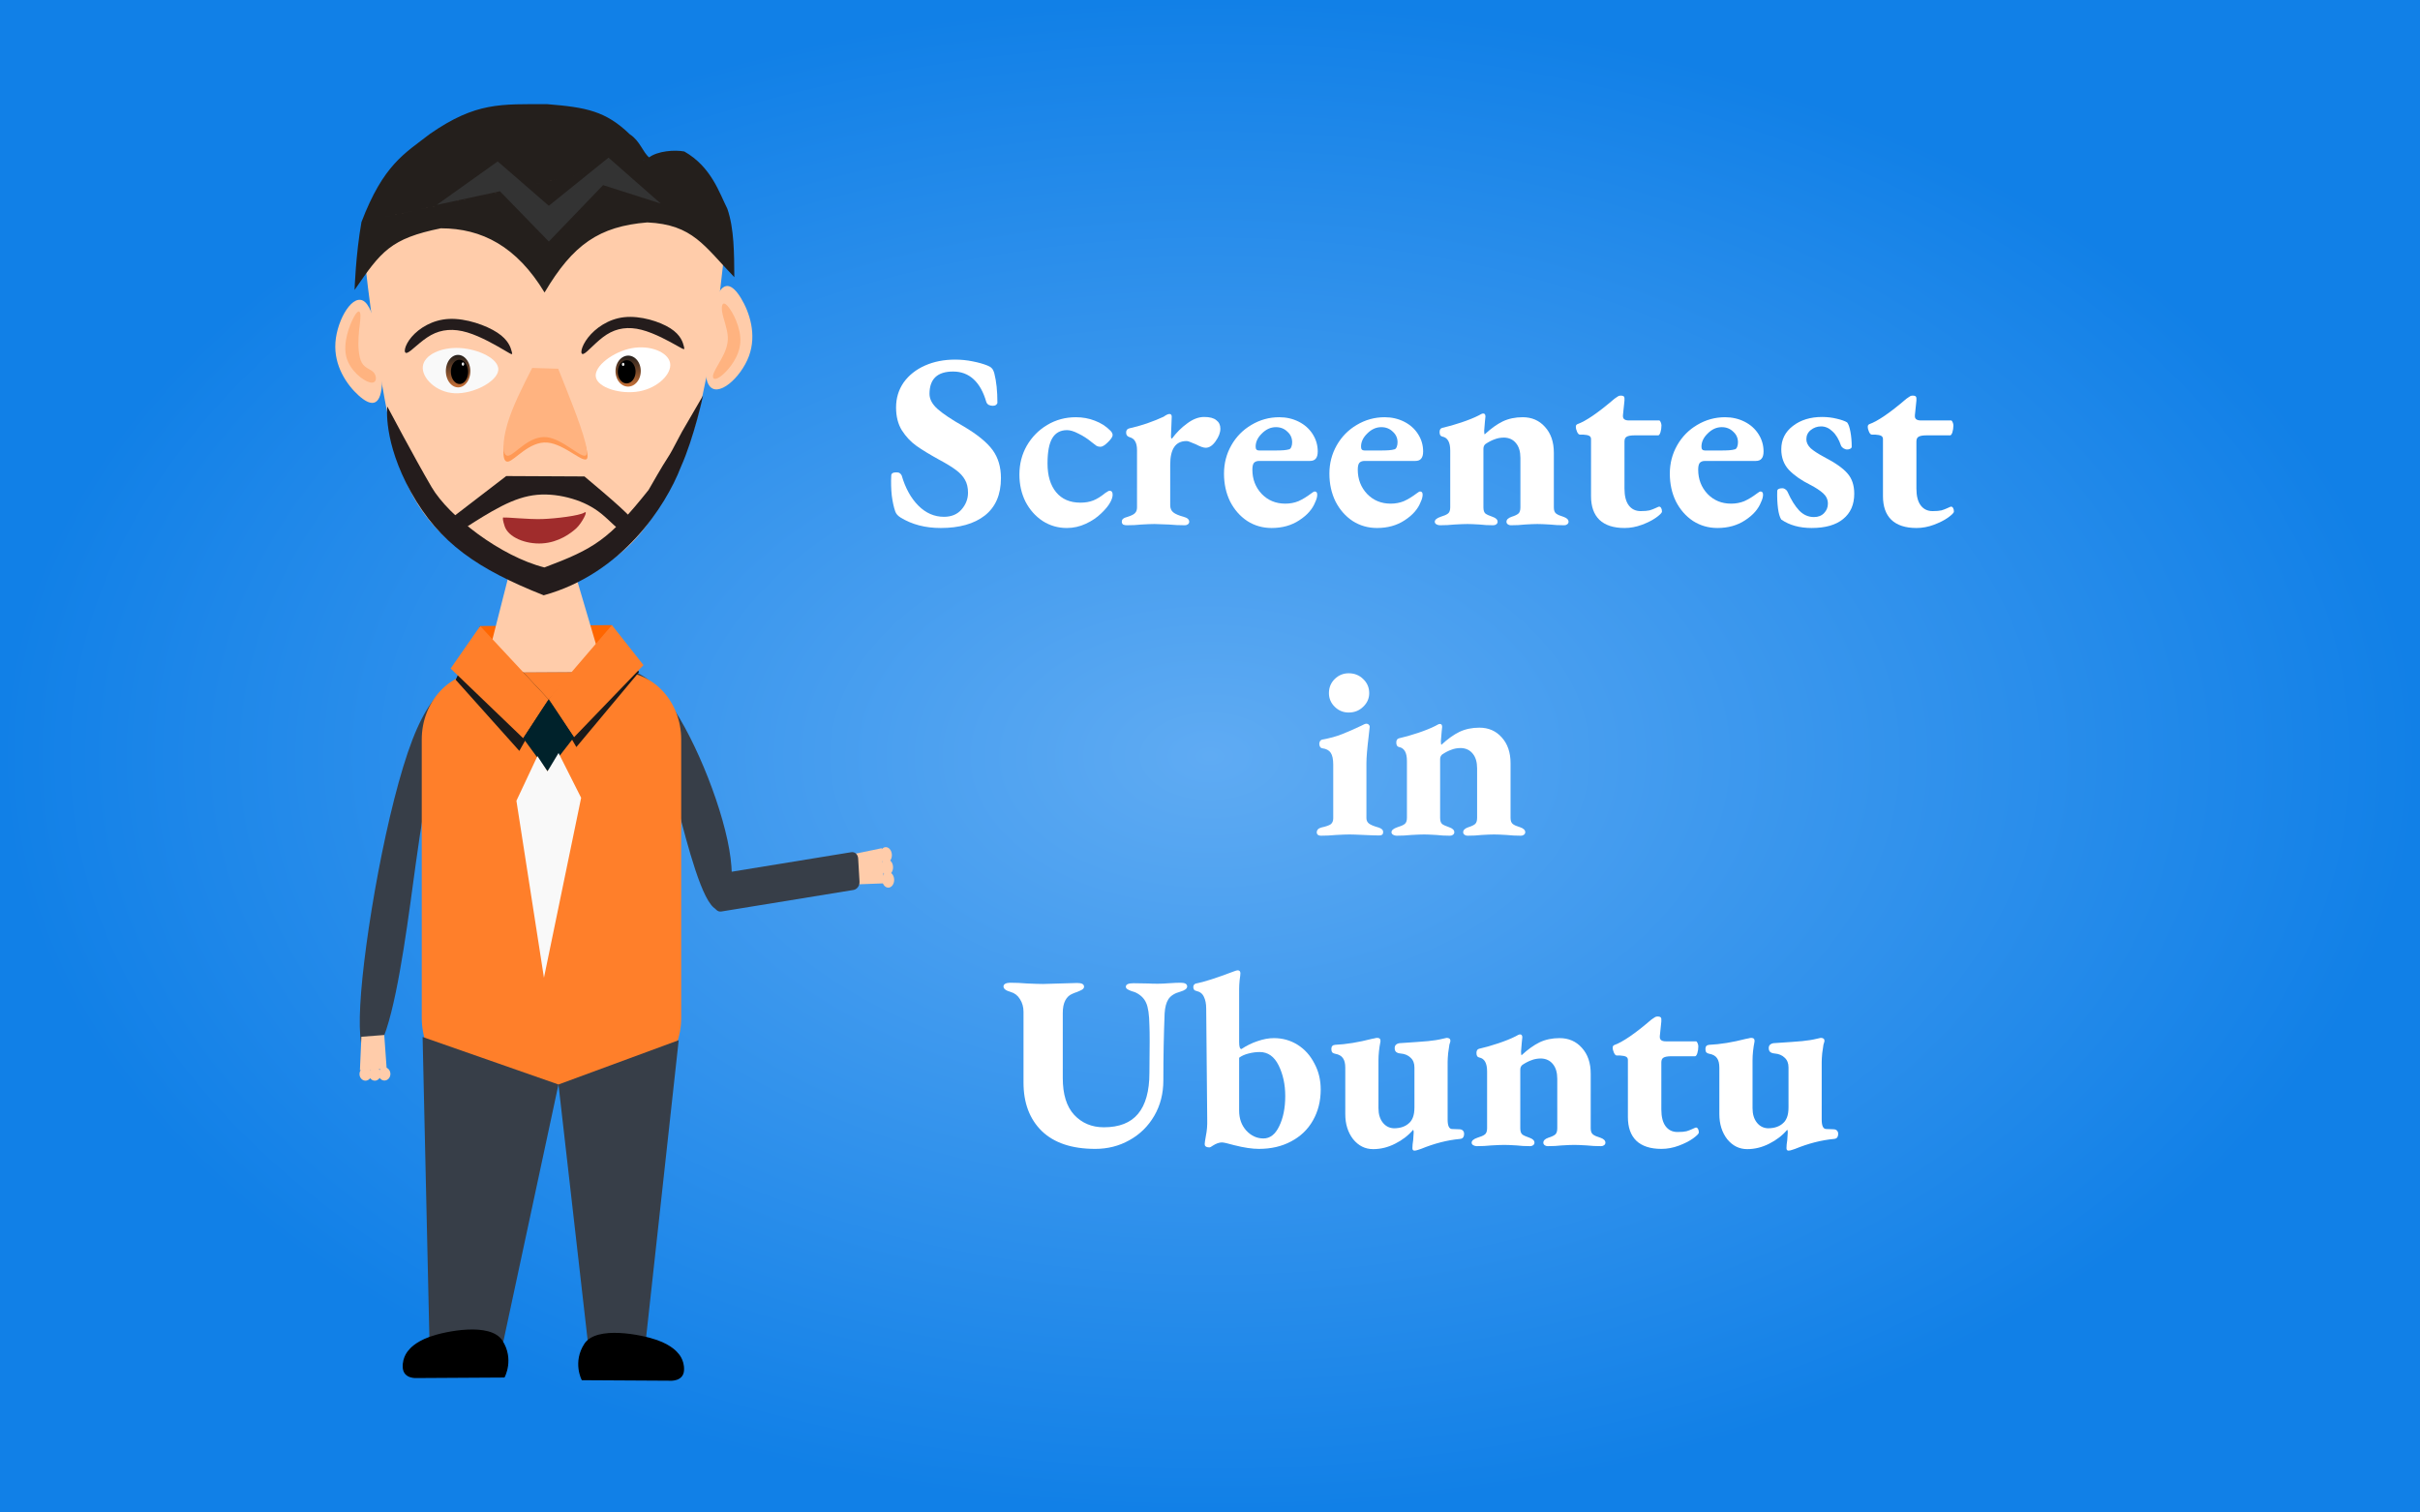 <?xml version="1.0" encoding="UTF-8" standalone="no"?>
<svg
   xmlns:dc="http://purl.org/dc/elements/1.1/"
   xmlns:cc="http://creativecommons.org/ns#"
   xmlns:rdf="http://www.w3.org/1999/02/22-rdf-syntax-ns#"
   xmlns:svg="http://www.w3.org/2000/svg"
   xmlns="http://www.w3.org/2000/svg"
   xmlns:xlink="http://www.w3.org/1999/xlink"
   width="1680mm"
   height="1050mm"
   viewBox="0 0 1680 1050"
   version="1.1"
   id="svg3357">
  <rect x="0" y="0" width="1680" height="1050" fill="#808080" stroke="none"/>
  <defs
     id="defs3351">
    <linearGradient
       id="linearGradient1029">
      <stop
         style="stop-color:#3897f0;stop-opacity:1;"
         offset="0"
         id="stop1025" />
      <stop
         id="stop1033"
         offset="0"
         style="stop-color:#5fabf3;stop-opacity:1" />
      <stop
         style="stop-color:#1180e7;stop-opacity:1"
         offset="1"
         id="stop1027" />
    </linearGradient>
    <linearGradient
       id="linearGradient951">
      <stop
         style="stop-color:#1da1f2;stop-opacity:1;"
         offset="0"
         id="stop947" />
      <stop
         id="stop955"
         offset="0"
         style="stop-color:#6bc1f6;stop-opacity:1" />
      <stop
         style="stop-color:#4cb4f5;stop-opacity:1"
         offset="1"
         id="stop949" />
    </linearGradient>
    <linearGradient
       id="linearGradient6114">
      <stop
         style="stop-color:#6f7c91;stop-opacity:1;"
         offset="0"
         id="stop6110" />
      <stop
         style="stop-color:#162d50;stop-opacity:1"
         offset="1"
         id="stop6112" />
    </linearGradient>
    <radialGradient
       xlink:href="#linearGradient6114"
       id="radialGradient6126"
       cx="73.774"
       cy="66.986"
       fx="73.774"
       fy="66.986"
       r="31.673"
       gradientTransform="matrix(3.007,0,0,1.837,-125.127,-58.151)"
       gradientUnits="userSpaceOnUse" />
    <linearGradient
       id="linearGradient878">
      <stop
         id="stop874"
         offset="0"
         style="stop-color:#241f1c;stop-opacity:1;" />
      <stop
         id="stop876"
         offset="1"
         style="stop-color:#c87137;stop-opacity:1" />
    </linearGradient>
    <linearGradient
       gradientTransform="matrix(0.176,0,0,0.218,92.945,131.356)"
       gradientUnits="userSpaceOnUse"
       y2="43.728"
       x2="69.074"
       y1="24.387"
       x1="69.074"
       id="linearGradient880"
       xlink:href="#linearGradient878" />
    <linearGradient
       xlink:href="#linearGradient878"
       id="linearGradient1549"
       gradientUnits="userSpaceOnUse"
       gradientTransform="matrix(0.176,0,0,0.218,92.945,131.356)"
       x1="69.074"
       y1="24.387"
       x2="69.074"
       y2="43.728" />
    <radialGradient
       xlink:href="#linearGradient951"
       id="radialGradient953"
       cx="107.496"
       cy="63.512"
       fx="107.496"
       fy="63.512"
       r="105.701"
       gradientTransform="matrix(7.947,0,0,4.967,-14.262,209.547)"
       gradientUnits="userSpaceOnUse" />
    <radialGradient
       xlink:href="#linearGradient1029"
       id="radialGradient1031"
       cx="840"
       cy="525"
       fx="840"
       fy="525"
       r="840"
       gradientTransform="matrix(1,0,0,0.625,0,196.875)"
       gradientUnits="userSpaceOnUse" />
  </defs>
  <g
     id="flowRoot874"
     style="font-style:normal;font-weight:normal;font-size:40px;line-height:1.25;font-family:sans-serif;letter-spacing:0px;word-spacing:0px;fill:#000000;fill-opacity:1;stroke:none"
     transform="matrix(8.819,0,0,9.025,-15.551,-60.511)" />
  <g
     id="flowRoot1713"
     style="font-style:normal;font-weight:normal;font-size:40px;line-height:1.25;font-family:sans-serif;letter-spacing:0px;word-spacing:0px;fill:#000000;fill-opacity:1;stroke:none"
     transform="matrix(7.947,0,0,8.819,-14.262,-35.104)" />
  <path
     id="rect6108"
     d="M 0,0 H 1680 V 1050 H 0 Z"
     style="opacity:1;fill:url(#radialGradient1031);fill-opacity:1;stroke:none;stroke-width:36.671;stroke-miterlimit:4;stroke-dasharray:none;paint-order:stroke markers fill" />
  <g
     id="layer1-6"
     transform="matrix(4.96,0,0,5.479,104.067,-441.038)">
    <g
       id="g1099">
      <path
         id="path899"
         d="m 29.638,109.786 c 0,0 2.21,20.817 5.487,29.96 3.277,9.143 12.298,14.138 21.674,13.759 9.376,-0.378 13.648,-6.465 17.833,-14.869 4.185,-8.404 6.036,-28.628 6.036,-28.628 -19.698,-15.342 -35.359,-7.754 -51.03,-0.222 z"
         style="fill:#ffccaa;stroke:none;stroke-width:0.327px;stroke-linecap:butt;stroke-linejoin:miter;stroke-opacity:1" />
      <path
         id="path931"
         d="m 22.516,161.076 c 1.868,-0.091 5.603,-0.272 8.149,6.72 2.546,6.992 3.903,21.158 3.078,30.235 -0.825,9.078 -3.831,13.067 -5.109,9.37 -1.278,-3.697 -0.826,-15.081 -0.705,-21.764 0.122,-6.683 -0.086,-8.666 -0.294,-10.65 0,0 0,0 0.317,-1.128 0.317,-1.128 0.953,-3.384 -0.212,-5.688 -1.165,-2.304 -4.128,-4.654 -5.61,-5.83 -1.482,-1.176 -1.482,-1.176 0.386,-1.266 z"
         style="fill:#373e48;fill-opacity:1;stroke:none;stroke-width:0.265px;stroke-linecap:butt;stroke-linejoin:miter;stroke-opacity:1"
         transform="matrix(0.891,-0.155,0.21,0.66,9.436,62.646)" />
      <path
         id="path929"
         d="m 23.998,162.252 c 0.386,-1.266 4.121,-1.448 6.599,7.117 2.478,8.565 3.699,25.875 3.174,34.253 -0.525,8.377 -2.794,7.821 -4.004,2.55 -1.21,-5.271 -1.359,-15.252 -1.538,-21.235 -0.179,-5.983 -0.387,-7.966 -0.595,-9.949 0,0 0,0 0.317,-1.128 0.317,-1.128 0.953,-3.384 -0.212,-5.688 -1.165,-2.304 -4.128,-4.654 -3.742,-5.921 z"
         style="fill:#373e48;fill-opacity:1;stroke:none;stroke-width:0.265px;stroke-linecap:butt;stroke-linejoin:miter;stroke-opacity:1"
         transform="matrix(-0.993,-0.121,-0.121,0.993,87.612,9.761)" />
      <g
         style="fill:#ffccaa"
         transform="translate(-65.7,-14.089)"
         id="g986">
        <path
           id="path932"
           d="m 95.298,225.949 3.2,-0.223 0.342,4.299 -3.746,0.161 z"
           style="fill:#ffccaa;stroke:none;stroke-width:0.111px;stroke-linecap:butt;stroke-linejoin:miter;stroke-opacity:1" />
        <g
           style="fill:#ffccaa"
           id="g979">
          <path
             id="circle934"
             d="m 99.36,230.66 a 0.834,0.834 0 0 1 -0.834,0.834 0.834,0.834 0 0 1 -0.834,-0.834 0.834,0.834 0 0 1 0.834,-0.834 0.834,0.834 0 0 1 0.834,0.834 z"
             style="opacity:1;fill:#ffccaa;fill-opacity:1;stroke:none;stroke-width:1.6;stroke-linecap:butt;stroke-linejoin:round;stroke-miterlimit:4;stroke-dasharray:none;stroke-dashoffset:0;stroke-opacity:1;paint-order:markers stroke fill" />
          <path
             id="circle936"
             d="m 98.013,230.676 a 0.834,0.834 0 0 1 -0.834,0.834 0.834,0.834 0 0 1 -0.834,-0.834 0.834,0.834 0 0 1 0.834,-0.834 0.834,0.834 0 0 1 0.834,0.834 z"
             style="opacity:1;fill:#ffccaa;fill-opacity:1;stroke:none;stroke-width:1.6;stroke-linecap:butt;stroke-linejoin:round;stroke-miterlimit:4;stroke-dasharray:none;stroke-dashoffset:0;stroke-opacity:1;paint-order:markers stroke fill" />
          <path
             id="circle938"
             d="m 96.707,230.676 a 0.834,0.834 0 0 1 -0.834,0.834 0.834,0.834 0 0 1 -0.834,-0.834 0.834,0.834 0 0 1 0.834,-0.834 0.834,0.834 0 0 1 0.834,0.834 z"
             style="opacity:1;fill:#ffccaa;fill-opacity:1;stroke:none;stroke-width:1.6;stroke-linecap:butt;stroke-linejoin:round;stroke-miterlimit:4;stroke-dasharray:none;stroke-dashoffset:0;stroke-opacity:1;paint-order:markers stroke fill" />
        </g>
      </g>
      <path
         id="rect862"
         d="M 46.604,165.642 H 65.806 c 4.74,0 8.556,3.816 8.556,8.556 v 35.271 c 0,4.74 -3.816,8.556 -8.556,8.556 H 46.604 c -4.74,0 -8.556,-3.816 -8.556,-8.556 V 174.198 c 0,-4.74 3.816,-8.556 8.556,-8.556 z"
         style="opacity:1;fill:#ff7f2a;fill-opacity:1;stroke:none;stroke-width:1.396;stroke-linecap:butt;stroke-linejoin:round;stroke-miterlimit:4;stroke-dasharray:none;stroke-dashoffset:0;stroke-opacity:1;paint-order:markers stroke fill" />
      <path
         id="path919"
         d="m 55.801,169.119 8.386,-8.231 4.287,4.748 -8.785,9.517 z"
         style="fill:#1a1a1a;stroke:none;stroke-width:0.265px;stroke-linecap:butt;stroke-linejoin:miter;stroke-opacity:1" />
      <path
         id="path921"
         d="m 46.225,159.817 -3.425,6.813 8.904,9.008 4.097,-6.519 z"
         style="fill:#1a1a1a;stroke:none;stroke-width:0.265px;stroke-linecap:butt;stroke-linejoin:miter;stroke-opacity:1" />
      <path
         id="path892"
         d="m 46.225,159.817 18.438,-0.117 0.117,4.228 -18.79,0.47 z"
         style="fill:#ff6600;stroke:none;stroke-width:0.265px;stroke-linecap:butt;stroke-linejoin:miter;stroke-opacity:1" />
      <g
         style="fill:#ffccaa"
         transform="translate(-65.049,-12.171)"
         id="g1752">
        <path
           style="fill:#ffccaa;stroke:none;stroke-width:0.15px;stroke-linecap:butt;stroke-linejoin:miter;stroke-opacity:1"
           d="m 115.799,163.684 8.001,-0.677 4.833,14.816 c -5.072,-0.084 -10.512,0.084 -16.808,0 z"
           id="path841" />
      </g>
      <path
         id="path890"
         d="m 55.801,169.052 8.861,-9.353 4.423,5.071 -9.73,9.146 z"
         style="fill:#ff7f2a;fill-opacity:1;stroke:none;stroke-width:0.288px;stroke-linecap:butt;stroke-linejoin:miter;stroke-opacity:1" />
      <path
         id="path888"
         d="m 46.225,159.817 -4.136,5.385 10.16,8.837 3.552,-4.92 z"
         style="fill:#ff7f2a;fill-opacity:1;stroke:none;stroke-width:0.265px;stroke-linecap:butt;stroke-linejoin:miter;stroke-opacity:1" />
      <path
         id="path898"
         d="m 55.801,169.119 -3.552,4.92 3.396,4.197 3.71,-4.319 z"
         style="fill:#00222b;stroke:none;stroke-width:0.187px;stroke-linecap:butt;stroke-linejoin:miter;stroke-opacity:1" />
      <path
         id="path900"
         d="m 54.239,176.297 -2.941,5.662 3.854,22.423 5.205,-22.8 -3.162,-5.675 -1.549,2.33 z"
         style="fill:#f9f9f9;fill-opacity:1;stroke:none;stroke-width:0.265px;stroke-linecap:butt;stroke-linejoin:miter;stroke-opacity:1" />
      <g
         style="fill:#ffccaa"
         transform="matrix(0.126,1.183,0.993,-0.128,-138.129,104.938)"
         id="g998">
        <path
           style="fill:#ffccaa;stroke:none;stroke-width:0.111px;stroke-linecap:butt;stroke-linejoin:miter;stroke-opacity:1"
           d="m 95.298,225.949 3.2,-0.223 0.342,4.299 -3.746,0.161 z"
           id="path988" />
        <g
           style="fill:#ffccaa"
           id="g996">
          <path
             id="circle990"
             d="m 99.36,230.66 a 0.834,0.834 0 0 1 -0.834,0.834 0.834,0.834 0 0 1 -0.834,-0.834 0.834,0.834 0 0 1 0.834,-0.834 0.834,0.834 0 0 1 0.834,0.834 z"
             style="opacity:1;fill:#ffccaa;fill-opacity:1;stroke:none;stroke-width:1.6;stroke-linecap:butt;stroke-linejoin:round;stroke-miterlimit:4;stroke-dasharray:none;stroke-dashoffset:0;stroke-opacity:1;paint-order:markers stroke fill" />
          <path
             id="circle992"
             d="m 98.013,230.676 a 0.834,0.834 0 0 1 -0.834,0.834 0.834,0.834 0 0 1 -0.834,-0.834 0.834,0.834 0 0 1 0.834,-0.834 0.834,0.834 0 0 1 0.834,0.834 z"
             style="opacity:1;fill:#ffccaa;fill-opacity:1;stroke:none;stroke-width:1.6;stroke-linecap:butt;stroke-linejoin:round;stroke-miterlimit:4;stroke-dasharray:none;stroke-dashoffset:0;stroke-opacity:1;paint-order:markers stroke fill" />
          <path
             id="circle994"
             d="m 96.707,230.676 a 0.834,0.834 0 0 1 -0.834,0.834 0.834,0.834 0 0 1 -0.834,-0.834 0.834,0.834 0 0 1 0.834,-0.834 0.834,0.834 0 0 1 0.834,0.834 z"
             style="opacity:1;fill:#ffccaa;fill-opacity:1;stroke:none;stroke-width:1.6;stroke-linecap:butt;stroke-linejoin:round;stroke-miterlimit:4;stroke-dasharray:none;stroke-dashoffset:0;stroke-opacity:1;paint-order:markers stroke fill" />
        </g>
      </g>
      <path
         id="path1002"
         d="m 38.167,211.887 19.017,6.02 -8.116,34.258 -9.883,0.576 z"
         style="fill:#373e48;fill-opacity:1;stroke:none;stroke-width:0.187px;stroke-linecap:butt;stroke-linejoin:miter;stroke-opacity:1" />
      <path
         id="path1006"
         d="m 74.012,212.294 -16.828,5.613 4.371,34.68 7.649,-0.601 z"
         style="fill:#373e48;fill-opacity:1;stroke:none;stroke-width:0.313px;stroke-linecap:butt;stroke-linejoin:miter;stroke-opacity:1" />
      <path
         id="path1008"
         d="m 60.886,250.821 c 1.636,-2.273 7.913,-1.131 10.056,-0.445 2.144,0.686 2.866,1.6 2.866,1.6 0,0 0.938,0.789 0.853,2.146 -0.085,1.357 -1.865,1.221 -1.865,1.221 l -12.287,-0.065 c 0,0 -1.26,-2.184 0.376,-4.457 z"
         style="fill:#000000;fill-opacity:1;stroke:#000000;stroke-width:0.195px;stroke-linecap:butt;stroke-linejoin:miter;stroke-opacity:1" />
      <path
         style="fill:#000000;fill-opacity:1;stroke:#000000;stroke-width:0.197px;stroke-linecap:butt;stroke-linejoin:miter;stroke-opacity:1"
         d="m 49.261,250.415 c -1.636,-2.307 -7.913,-1.148 -10.056,-0.452 -2.144,0.696 -2.866,1.624 -2.866,1.624 0,0 -0.938,0.801 -0.853,2.178 0.085,1.378 1.865,1.239 1.865,1.239 l 12.22,-0.066 c 0,0 1.327,-2.216 -0.309,-4.523 z"
         id="path1012" />
      <g
         transform="matrix(0.861,0,0,0.976,-49.252,-6.696)"
         id="g1780">
        <g
           id="g1771">
          <path
             id="path868"
             d="M 35.448,33.019 C 36.256,26.979 49.378,22.295 64.284,22.338 79.19,22.381 96.073,27.152 95.266,33.191 94.459,39.23 76.014,46.553 61.06,46.51 46.106,46.468 34.641,39.058 35.448,33.019 Z"
             style="fill:#f9f9f9;stroke:none;stroke-width:0.265px;stroke-linecap:butt;stroke-linejoin:miter;stroke-opacity:1"
             transform="matrix(0.205,0.008,-0.008,0.244,94.568,128.549)" />
        </g>
        <g
           id="g980">
          <path
             id="path872"
             d="m 107.07,138.779 a 1.989,2.108 0 0 1 -1.978,2.108 1.989,2.108 0 0 1 -2,-2.084 1.989,2.108 0 0 1 1.955,-2.131 1.989,2.108 0 0 1 2.022,2.06"
             style="opacity:1;fill:url(#linearGradient1549);fill-opacity:1;stroke:none;stroke-width:0.314;stroke-linecap:butt;stroke-linejoin:round;stroke-miterlimit:4;stroke-dasharray:none;stroke-dashoffset:0;stroke-opacity:1;paint-order:markers stroke fill"
             transform="matrix(1,-0.012,0.016,1,0,0)" />
          <g
             id="g973">
            <path
               id="path882"
               d="m 106.3,138.661 a 1.4,1.575 0 0 1 -1.392,1.575 1.4,1.575 0 0 1 -1.408,-1.557 1.4,1.575 0 0 1 1.376,-1.592 1.4,1.575 0 0 1 1.423,1.539"
               style="opacity:1;fill:#000000;fill-opacity:1;stroke:none;stroke-width:0.516;stroke-linecap:butt;stroke-linejoin:round;stroke-miterlimit:4;stroke-dasharray:none;stroke-dashoffset:0;stroke-opacity:1;paint-order:markers stroke fill"
               transform="matrix(1,-0.01,0.019,1,0,0)" />
            <path
               id="path905"
               d="m 108.292,136.6 a 0.202,0.217 0 0 1 -0.2,0.217 0.202,0.217 0 0 1 -0.203,-0.215 0.202,0.217 0 0 1 0.198,-0.22 0.202,0.217 0 0 1 0.205,0.212"
               style="opacity:1;fill:#e6e6e6;fill-opacity:1;stroke:none;stroke-width:0.891;stroke-linecap:butt;stroke-linejoin:round;stroke-miterlimit:4;stroke-dasharray:none;stroke-dashoffset:0;stroke-opacity:1;paint-order:markers stroke fill" />
          </g>
        </g>
      </g>
      <path
         id="path950"
         d="m 64.637,147.75 c -2.458,4.678 -4.916,9.356 -6.277,13.812 -1.361,4.457 -1.625,8.689 0.156,8.318 1.782,-0.372 5.538,-5.258 10.213,-4.908 4.675,0.35 9.933,5.909 10.542,3.973 0.61,-1.936 -3.527,-11.471 -5.595,-16.207 -2.068,-4.736 -2.068,-4.673 -2.068,-4.61"
         style="fill:#ff9955;stroke:none;stroke-width:0.265px;stroke-linecap:butt;stroke-linejoin:miter;stroke-opacity:1"
         transform="matrix(0.533,0,0,0.491,18.969,55.569)" />
      <path
         id="path946"
         d="m 64.637,147.75 c -2.638,4.711 -5.276,9.422 -6.644,13.688 -1.368,4.266 -1.466,8.087 0.37,7.672 1.836,-0.414 5.536,-4.979 10.213,-4.481 4.677,0.497 9.994,6.02 10.639,4.11 0.645,-1.91 -3.48,-11.355 -5.543,-16.078 -2.063,-4.723 -2.063,-4.723 -2.063,-4.723"
         style="fill:#ffb380;stroke:none;stroke-width:0.265px;stroke-linecap:butt;stroke-linejoin:miter;stroke-opacity:1"
         transform="matrix(0.523,0,0,0.52,19.696,50.288)" />
      <path
         id="path954"
         d="m 37.293,94.282 c 3.022,-2.503 8.513,-5.006 15.377,-5.149 6.865,-0.144 15.099,2.071 19.629,4.304 4.53,2.233 5.354,4.483 5.766,5.608 0.412,1.125 0.412,1.125 -2.825,-0.303 -3.237,-1.428 -9.567,-4.221 -15.204,-5.517 -5.637,-1.296 -10.504,-1.062 -14.854,0.62 -4.35,1.683 -8.179,4.814 -9.82,5.128 -1.641,0.315 -1.092,-2.187 1.93,-4.69 z"
         style="fill:#241c1c;stroke:none;stroke-width:0.265px;stroke-linecap:butt;stroke-linejoin:miter;stroke-opacity:1"
         transform="matrix(0.343,-0.005,0.004,0.428,23.465,83.018)" />
      <path
         id="path958"
         d="m 37.293,94.282 c 3.022,-2.503 8.513,-5.006 15.377,-5.149 6.865,-0.144 15.099,2.071 19.629,4.304 4.53,2.233 5.354,4.483 5.766,5.608 0.412,1.125 0.412,1.125 -2.825,-0.303 -3.237,-1.428 -9.567,-4.221 -15.204,-5.517 -5.637,-1.296 -10.504,-1.062 -14.854,0.62 -4.35,1.683 -8.179,4.814 -9.82,5.128 -1.641,0.315 -1.092,-2.187 1.93,-4.69 z"
         style="fill:#241c1c;stroke:none;stroke-width:0.265px;stroke-linecap:butt;stroke-linejoin:miter;stroke-opacity:1"
         transform="matrix(0.329,-0.023,-0.001,0.432,49.153,83.391)" />
      <g
         transform="matrix(0.945,0.012,-0.018,0.906,-56.054,0.049)"
         id="g929">
        <path
           id="path1044"
           d="m 69.902,138.513 c 0,0 0,0 0,0 m 4.978,-1.461 c 1.586,3.253 3.172,6.506 4.417,9.264 1.245,2.757 2.147,5.018 2.241,6.672 0.094,1.655 -0.6,2.67 -1.488,1.701 -0.888,-0.969 -1.863,-3.803 -2.975,-5.991 -1.112,-2.188 -2.33,-3.638 -3.703,-4.604 -1.373,-0.966 -2.9,-1.447 -4.361,-1.056 -1.461,0.391 -2.854,1.653 -4.393,3.69 -1.539,2.037 -3.22,4.845 -4.062,6.251 -0.842,1.406 -0.842,1.406 -1.342,1.35 -0.5,-0.056 -1.501,-0.167 -2.001,-0.222 -0.501,-0.056 -0.501,-0.056 -0.501,-0.056 0,0 8.399,-16.766 8.399,-16.766"
           style="fill:#241c1c;stroke:none;stroke-width:0.265px;stroke-linecap:butt;stroke-linejoin:miter;stroke-opacity:1"
           transform="matrix(1.186,5.7067022e-4,2.8903645e-4,0.445,37.761,92.718)" />
      </g>
      <path
         id="path860"
         d="m 71.133,139.013 c -2.636,-1.462 -5.041,3.765 -4.653,7.814 0.387,4.049 3.567,6.917 6.203,8.379 2.636,1.462 4.729,1.517 4.342,-2.532 -0.388,-4.048 -3.255,-12.2 -5.891,-13.662 z"
         style="fill:#ffccaa;stroke:none;stroke-width:0.265px;stroke-linecap:butt;stroke-linejoin:miter;stroke-opacity:1"
         transform="matrix(-0.638,-0.307,0.339,-0.65,76.481,241.467)" />
      <g
         style="fill:#ffb380"
         transform="matrix(1.009,0.165,-0.169,0.986,-49.887,-34.638)"
         id="g960">
        <path
           id="path864"
           d="m 74.458,135.91 c -0.397,1.101 -0.741,3.199 0.124,4.808 0.865,1.609 2.936,2.728 3.905,2.972 0.969,0.245 0.834,-0.385 0.236,-1.045 -0.598,-0.66 -1.722,-1.393 -2.324,-2.251 -0.603,-0.858 -0.716,-1.862 -0.741,-2.851 -0.026,-0.99 0.036,-1.963 -0.158,-2.399 -0.194,-0.436 -0.644,-0.335 -1.041,0.766 z"
           style="fill:#ffb380;stroke:none;stroke-width:0.265px;stroke-linecap:butt;stroke-linejoin:miter;stroke-opacity:1"
           transform="rotate(-157.399,113.695,129.926)" />
      </g>
      <path
         id="path856"
         d="m 71.133,139.013 c -2.636,-1.462 -5.041,3.765 -4.653,7.814 0.387,4.049 3.567,6.917 6.203,8.379 2.636,1.462 4.729,1.517 4.342,-2.532 -0.388,-4.048 -3.255,-12.2 -5.891,-13.662 z"
         style="fill:#ffccaa;stroke:none;stroke-width:0.265px;stroke-linecap:butt;stroke-linejoin:miter;stroke-opacity:1"
         transform="matrix(0.686,0.108,-0.123,0.719,-1.58,11.143)" />
      <g
         style="fill:#ffb380"
         transform="rotate(-6.795,-46.517,633.827)"
         id="g951">
        <g
           style="fill:#ffb380"
           id="g947">
          <path
             id="path869"
             d="m 75.246,135.667 c -0.477,1.086 -1.117,3.392 -0.42,5.078 0.697,1.687 2.731,2.753 3.704,2.832 0.973,0.08 0.886,-0.827 0.416,-1.262 -0.47,-0.435 -1.323,-0.399 -1.87,-1.075 -0.546,-0.676 -0.786,-2.064 -0.855,-3.248 -0.069,-1.183 0.031,-2.163 -0.076,-2.72 -0.107,-0.557 -0.422,-0.692 -0.899,0.394 z"
             style="fill:#ffb380;stroke:none;stroke-width:0.265px;stroke-linecap:butt;stroke-linejoin:miter;stroke-opacity:1"
             transform="rotate(13.895,92.176,189.686)" />
        </g>
      </g>
      <path
         id="path866"
         d="m 29.607,108.639 c -0.806,4.137 -0.962,8.598 -0.962,8.598 3.718,-4.902 5.037,-6.514 12.076,-7.813 5.738,0 10.614,2.29 14.516,8.134 3.978,-6.088 7.648,-8.381 14.38,-8.88 6.384,0.267 7.957,2.987 12.179,6.935 -0.026,-2.97 -0.01,-6.14 -0.977,-8.668 -1.121,-2.011 -2.232,-5.298 -6.021,-7.255 m 0,0 c -1.38,-0.239 -3.735,-0.06 -4.928,0.747 -0.881,-0.657 -1.293,-2.11 -2.691,-2.917 -3.375,-2.957 -6.102,-3.422 -11.537,-3.823 -6.557,-8e-4 -9.993,-0.271 -16.406,3.739 -3.606,2.53 -6.537,3.888 -9.629,11.203"
         style="fill:#241f1c;stroke:none;stroke-width:0.147px;stroke-linecap:butt;stroke-linejoin:miter;stroke-opacity:1" />
      <path
         id="path1000"
         d="m 40.141,106.458 8.537,-5.508 7.155,5.62 8.354,-6.099 7.308,5.816 -8.066,-2.334 -7.595,7.149 -6.841,-6.372 z"
         style="fill:#333333;stroke:none;stroke-width:0.222px;stroke-linecap:butt;stroke-linejoin:miter;stroke-opacity:1" />
      <path
         id="path1038"
         d="m 55.12,155.923 c 11.007,-2.744 17.084,-11.323 19.188,-16.246 1.895,-3.852 3.111,-9.066 3.111,-9.066 l -2.946,4.586 c -2.887,4.98 -0.725,1.117 -4.678,7.379 -5.557,6.311 -7.63,7.455 -14.579,9.819 -6.075,-1.384 -13.374,-6.444 -15.793,-10.185 -2.418,-3.742 -6.195,-10.208 -6.195,-10.208 0,0 -0.647,4.399 3.32,10.863 3.966,6.464 9.383,9.759 18.572,13.059"
         style="fill:#241c1c;stroke:none;stroke-width:0.38px;stroke-linecap:butt;stroke-linejoin:miter;stroke-opacity:1" />
      <g
         transform="matrix(0.888,0,0,0.931,-50.961,-0.316)"
         id="g1764">
        <path
           id="path967"
           d="M 35.578,32.306 C 36.313,26.21 49.489,20.755 63.865,21.352 78.242,21.948 94,28.607 93.266,34.702 92.532,40.797 75.356,46.351 60.933,45.752 46.51,45.152 34.843,38.401 35.578,32.306 Z"
           style="fill:#ffffff;fill-opacity:1;stroke:none;stroke-width:0.265px;stroke-linecap:butt;stroke-linejoin:miter;stroke-opacity:1"
           transform="matrix(-0.204,0.023,0.026,0.243,145.797,127.535)" />
        <g
           id="g990"
           transform="matrix(-1,0,0,1,240.069,-0.209)">
          <path
             id="path982"
             d="m 107.07,138.779 a 1.989,2.108 0 0 1 -1.978,2.108 1.989,2.108 0 0 1 -2,-2.084 1.989,2.108 0 0 1 1.955,-2.131 1.989,2.108 0 0 1 2.022,2.06"
             style="opacity:1;fill:url(#linearGradient880);fill-opacity:1;stroke:none;stroke-width:0.314;stroke-linecap:butt;stroke-linejoin:round;stroke-miterlimit:4;stroke-dasharray:none;stroke-dashoffset:0;stroke-opacity:1;paint-order:markers stroke fill"
             transform="matrix(1,-0.012,0.016,1,0,0)" />
          <g
             id="g988">
            <path
               id="path984"
               d="m 106.3,138.661 a 1.4,1.575 0 0 1 -1.392,1.575 1.4,1.575 0 0 1 -1.408,-1.557 1.4,1.575 0 0 1 1.376,-1.592 1.4,1.575 0 0 1 1.423,1.539"
               style="opacity:1;fill:#000000;fill-opacity:1;stroke:none;stroke-width:0.516;stroke-linecap:butt;stroke-linejoin:round;stroke-miterlimit:4;stroke-dasharray:none;stroke-dashoffset:0;stroke-opacity:1;paint-order:markers stroke fill"
               transform="matrix(1,-0.01,0.019,1,0,0)" />
            <path
               id="path986"
               d="m 108.292,136.6 a 0.202,0.217 0 0 1 -0.2,0.217 0.202,0.217 0 0 1 -0.203,-0.215 0.202,0.217 0 0 1 0.198,-0.22 0.202,0.217 0 0 1 0.205,0.212"
               style="opacity:1;fill:#e6e6e6;fill-opacity:1;stroke:none;stroke-width:0.891;stroke-linecap:butt;stroke-linejoin:round;stroke-miterlimit:4;stroke-dasharray:none;stroke-dashoffset:0;stroke-opacity:1;paint-order:markers stroke fill" />
          </g>
        </g>
      </g>
      <path
         id="path933"
         d="m 48.191,144.997 6.764,-0.529 0.713,0.184 0.391,0.46 0.207,0.345 -1.15,0.276 -7.247,0.115 z"
         style="fill:none;stroke:#000000;stroke-width:0;stroke-linecap:butt;stroke-linejoin:miter;stroke-miterlimit:4;stroke-dasharray:none;stroke-opacity:1" />
      <path
         id="path963"
         d="m 49.576,146.084 c 0.195,-0.083 3.405,0.238 5.338,0.179 1.933,-0.059 5.209,-0.428 5.875,-0.815 0.666,-0.388 -0.327,1.321 -1.083,1.96 -0.756,0.639 -2.459,1.804 -4.787,1.938 -2.328,0.134 -4.77,-0.775 -5.272,-2.187 -0.502,-1.413 -0.071,-1.074 -0.071,-1.074 z"
         style="fill:#a02c2c;fill-opacity:1;stroke:none;stroke-width:0.294px;stroke-linecap:butt;stroke-linejoin:miter;stroke-opacity:1" />
      <path
         id="rect4609"
         d="m 67.318,201.437 h 18.697 c 0.507,0 0.916,0.408 0.916,0.916 v 2.96 c 0,0.507 -0.408,0.916 -0.916,0.916 H 67.318 c -0.507,0 -0.916,-0.408 -0.916,-0.916 v -2.96 c 0,-0.507 0.408,-0.916 0.916,-0.916 z"
         style="fill:#373e48;fill-opacity:1;stroke:none;stroke-width:0.19"
         transform="matrix(0.989,-0.146,0.065,0.998,0,0)" />
    </g>
  </g>
  <g
     aria-label="Screentest in  Ubuntu"
     transform="matrix(0.916,0,0,0.898,-2779.627,-726.496)"
     style="font-style:normal;font-weight:normal;font-size:40px;line-height:1.25;font-family:sans-serif;letter-spacing:0px;word-spacing:0px;fill:#ffffff;fill-opacity:1;stroke:none"
     id="flowRoot1035">
    <path
       d="m 3747.429,1217.19 q -17.472,0 -30.336,-8.064 -3.072,-1.92 -4.032,-4.608 -1.728,-4.992 -2.688,-12.48 -0.768,-7.488 -0.384,-15.36 0,-2.496 3.84,-2.496 1.728,0 2.496,0.576 0.768,0.384 1.536,1.728 4.224,14.784 12.672,23.424 8.448,8.64 19.392,8.64 8.448,0 13.248,-5.568 4.992,-5.76 4.992,-13.056 0,-5.952 -2.304,-9.984 -2.304,-4.224 -6.72,-7.488 -4.416,-3.456 -12.864,-8.064 -10.944,-6.144 -17.28,-10.752 -6.336,-4.608 -10.944,-11.904 -4.416,-7.296 -4.416,-17.664 0,-10.944 5.76,-19.392 5.952,-8.448 16.128,-13.056 10.176,-4.608 22.848,-4.608 6.72,0 13.248,1.344 6.72,1.344 11.328,3.264 2.304,0.96 3.264,2.112 1.152,1.152 1.92,4.032 2.304,9.216 2.304,22.464 0,0.96 -0.96,1.728 -0.96,0.768 -2.496,0.768 -1.728,0 -3.264,-0.768 -1.344,-0.96 -1.728,-2.304 -3.264,-11.52 -9.6,-17.472 -6.336,-5.952 -15.552,-5.952 -17.856,0 -17.856,17.28 0,6.144 6.144,11.712 6.144,5.568 19.776,13.44 15.552,9.408 21.888,18.24 6.336,8.832 6.336,21.696 0,19.2 -12.288,28.992 -12.096,9.6 -33.408,9.6 z"
       style="font-style:normal;font-variant:normal;font-weight:bold;font-stretch:normal;font-size:192px;font-family:'EB Garamond';-inkscape-font-specification:'EB Garamond Bold';text-align:center;text-anchor:middle;fill:#ffffff"
       id="path1047" />
    <path
       d="m 3843.018,1217.19 q -9.984,0 -18.24,-5.376 -8.256,-5.568 -13.056,-14.976 -4.608,-9.408 -4.608,-20.928 0,-12.288 5.568,-22.272 5.76,-10.176 15.552,-16.128 9.792,-5.952 21.696,-5.952 7.68,0 14.4,2.688 6.912,2.688 11.712,7.68 1.728,1.728 1.728,3.456 0,1.92 -3.648,5.568 -3.456,3.456 -5.568,3.456 -1.728,0 -3.072,-0.768 -1.152,-0.768 -3.456,-2.688 -4.992,-4.224 -10.176,-6.72 -4.992,-2.688 -8.64,-2.688 -7.488,0 -11.136,6.144 -3.648,6.144 -3.648,19.584 0,14.208 6.528,22.272 6.528,8.064 18.432,8.064 5.568,0 9.792,-1.728 4.224,-1.728 9.024,-5.76 0.576,-0.384 1.536,-0.96 0.96,-0.768 1.728,-0.768 2.304,0 2.304,3.072 0,2.304 -1.536,5.376 -2.112,4.224 -7.104,9.024 -4.8,4.8 -11.712,8.064 -6.912,3.264 -14.4,3.264 z"
       style="font-style:normal;font-variant:normal;font-weight:bold;font-stretch:normal;font-size:192px;font-family:'EB Garamond';-inkscape-font-specification:'EB Garamond Bold';text-align:center;text-anchor:middle;fill:#ffffff"
       id="path1049" />
    <path
       d="m 3888.57,1215.078 q -1.728,0 -2.88,-0.576 -0.96,-0.768 -0.96,-2.112 0,-1.536 0.96,-2.304 1.152,-0.96 3.456,-1.536 4.224,-1.344 5.568,-2.88 1.536,-1.536 1.536,-4.416 v -44.16 q 0,-4.416 -1.344,-6.72 -1.152,-2.496 -4.416,-3.456 -2.496,-0.768 -2.496,-3.456 0,-2.688 2.304,-3.264 6.144,-1.344 13.44,-3.84 7.488,-2.688 12.672,-5.184 2.88,-2.112 4.416,-2.112 1.728,0 1.728,2.112 l -0.576,15.168 q 0,1.728 0.768,1.728 4.992,-6.912 11.52,-11.712 6.528,-4.992 12.864,-4.992 6.336,0 9.216,2.496 3.072,2.304 3.072,6.528 0,4.608 -3.648,9.792 -3.456,4.992 -7.488,4.992 -2.496,0 -7.488,-2.688 -0.768,-0.384 -3.264,-1.344 -2.304,-1.152 -3.84,-1.152 -12.288,0 -12.288,18.24 v 31.296 q 0,3.648 2.304,5.568 2.304,1.92 7.872,3.456 4.224,1.152 4.224,3.84 0,1.152 -0.96,1.92 -0.96,0.768 -2.304,0.768 -6.144,0 -12.288,-0.576 -7.68,-0.384 -10.752,-0.384 -3.264,0 -9.792,0.384 -5.184,0.576 -11.136,0.576 z"
       style="font-style:normal;font-variant:normal;font-weight:bold;font-stretch:normal;font-size:192px;font-family:'EB Garamond';-inkscape-font-specification:'EB Garamond Bold';text-align:center;text-anchor:middle;fill:#ffffff"
       id="path1051" />
    <path
       d="m 3998.268,1217.19 q -10.176,0 -18.432,-5.376 -8.256,-5.568 -13.056,-15.168 -4.608,-9.6 -4.608,-21.504 0,-11.904 5.568,-21.888 5.568,-9.984 15.168,-15.744 9.792,-5.952 21.12,-5.952 8.064,0 14.784,3.456 6.72,3.456 10.56,9.6 3.84,6.144 3.84,13.44 0,3.84 -1.536,5.568 -1.344,1.728 -4.416,1.728 h -38.4 q -2.688,0 -4.032,1.536 -1.152,1.536 -1.152,5.184 0,11.136 7.104,18.816 7.104,7.488 17.856,7.488 5.376,0 9.984,-1.92 4.608,-2.112 9.6,-5.952 1.92,-1.536 2.688,-1.536 1.92,0 1.92,2.496 0,2.496 -1.536,5.76 -3.072,8.064 -12.096,14.016 -8.832,5.952 -20.928,5.952 z m 2.112,-59.904 q 4.416,0 6.912,-0.192 2.496,-0.192 4.416,-0.768 0.96,-0.384 1.536,-1.92 0.576,-1.536 0.576,-3.456 0,-4.992 -3.648,-8.256 -3.456,-3.456 -8.64,-3.456 -5.952,0 -10.752,4.992 -4.8,4.8 -4.608,10.368 0,2.688 2.688,2.688 z"
       style="font-style:normal;font-variant:normal;font-weight:bold;font-stretch:normal;font-size:192px;font-family:'EB Garamond';-inkscape-font-specification:'EB Garamond Bold';text-align:center;text-anchor:middle;fill:#ffffff"
       id="path1053" />
    <path
       d="m 4078.143,1217.19 q -10.176,0 -18.432,-5.376 -8.256,-5.568 -13.056,-15.168 -4.608,-9.6 -4.608,-21.504 0,-11.904 5.568,-21.888 5.568,-9.984 15.168,-15.744 9.792,-5.952 21.12,-5.952 8.064,0 14.784,3.456 6.72,3.456 10.56,9.6 3.84,6.144 3.84,13.44 0,3.84 -1.536,5.568 -1.344,1.728 -4.416,1.728 h -38.4 q -2.688,0 -4.032,1.536 -1.152,1.536 -1.152,5.184 0,11.136 7.104,18.816 7.104,7.488 17.856,7.488 5.376,0 9.984,-1.92 4.608,-2.112 9.6,-5.952 1.92,-1.536 2.688,-1.536 1.92,0 1.92,2.496 0,2.496 -1.536,5.76 -3.072,8.064 -12.096,14.016 -8.832,5.952 -20.928,5.952 z m 2.112,-59.904 q 4.416,0 6.912,-0.192 2.496,-0.192 4.416,-0.768 0.96,-0.384 1.536,-1.92 0.576,-1.536 0.576,-3.456 0,-4.992 -3.648,-8.256 -3.456,-3.456 -8.64,-3.456 -5.952,0 -10.752,4.992 -4.8,4.8 -4.608,10.368 0,2.688 2.688,2.688 z"
       style="font-style:normal;font-variant:normal;font-weight:bold;font-stretch:normal;font-size:192px;font-family:'EB Garamond';-inkscape-font-specification:'EB Garamond Bold';text-align:center;text-anchor:middle;fill:#ffffff"
       id="path1055" />
    <path
       d="m 4125.753,1215.078 q -1.344,0 -2.688,-0.768 -1.152,-0.768 -1.152,-1.92 0,-2.304 4.416,-3.84 3.84,-1.152 5.568,-2.496 1.728,-1.344 1.728,-4.8 v -43.968 q 0,-9.6 -5.952,-10.752 -2.112,-0.384 -2.112,-3.456 0,-2.688 1.92,-3.264 6.72,-1.536 14.592,-4.224 7.872,-2.688 13.056,-5.376 2.496,-1.536 3.456,-1.536 1.728,0 1.728,2.304 l -0.384,3.84 q -0.576,6.912 -0.576,7.104 0,2.496 0.384,2.88 7.104,-6.72 13.632,-9.984 6.72,-3.264 15.168,-3.264 10.368,0 16.896,7.488 6.72,7.488 6.72,19.968 v 42.24 q 0,3.456 1.728,4.8 1.728,1.344 5.568,2.496 3.84,1.344 3.84,3.84 0,1.152 -0.96,1.92 -0.96,0.768 -2.304,0.768 -5.76,0 -10.944,-0.576 -6.144,-0.384 -9.408,-0.384 -3.264,0 -9.408,0.384 -4.8,0.576 -10.752,0.576 -1.344,0 -2.304,-0.768 -0.96,-0.768 -0.96,-1.92 0,-2.496 3.84,-3.84 3.648,-1.152 5.184,-2.496 1.536,-1.344 1.536,-4.8 v -38.208 q 0,-7.296 -3.264,-11.328 -3.264,-4.224 -9.024,-4.416 -4.032,0 -7.296,1.344 -3.264,1.152 -6.912,3.648 -1.536,1.344 -1.536,3.648 v 45.312 q 0,3.456 1.536,4.8 1.536,1.152 5.376,2.496 3.84,1.344 3.84,3.84 0,1.152 -0.96,1.92 -0.96,0.768 -2.304,0.768 -5.76,0 -10.368,-0.576 -6.144,-0.384 -9.216,-0.384 -3.264,0 -9.792,0.384 -5.184,0.576 -11.136,0.576 z"
       style="font-style:normal;font-variant:normal;font-weight:bold;font-stretch:normal;font-size:192px;font-family:'EB Garamond';-inkscape-font-specification:'EB Garamond Bold';text-align:center;text-anchor:middle;fill:#ffffff"
       id="path1057" />
    <path
       d="m 4265.679,1217.19 q -12.48,0 -19.008,-6.336 -6.336,-6.336 -6.336,-18.24 v -44.16 q 0,-1.728 -1.344,-2.496 -1.344,-0.768 -4.608,-0.96 h -2.496 q -1.152,0 -2.112,-2.112 -0.96,-2.112 -0.96,-4.032 0,-1.344 1.152,-1.92 9.6,-3.456 28.032,-19.584 0.384,-0.384 1.344,-0.96 0.96,-0.768 1.728,-1.152 0.768,-0.384 1.728,-0.384 1.92,0 2.496,0.768 0.576,0.768 0.384,3.072 l -1.152,11.328 v 0.768 q 0,3.264 4.608,3.264 h 22.848 q 0.576,0 1.152,1.344 0.576,1.344 0.576,2.496 0,2.88 -0.768,5.376 -0.768,2.304 -1.728,2.304 h -17.856 q -4.416,0 -6.144,1.152 -1.536,0.96 -1.536,3.648 v 36.288 q 0,8.64 3.264,13.056 3.264,4.416 9.024,4.416 4.416,0 6.72,-0.576 2.496,-0.768 4.032,-1.536 1.728,-0.768 2.112,-0.96 0.768,-0.384 1.152,-0.384 0.96,0 1.536,1.152 0.576,0.96 0.576,2.688 0,1.344 -4.416,4.608 -4.224,3.072 -10.752,5.568 -6.528,2.496 -13.248,2.496 z"
       style="font-style:normal;font-variant:normal;font-weight:bold;font-stretch:normal;font-size:192px;font-family:'EB Garamond';-inkscape-font-specification:'EB Garamond Bold';text-align:center;text-anchor:middle;fill:#ffffff"
       id="path1059" />
    <path
       d="m 4336.143,1217.19 q -10.176,0 -18.432,-5.376 -8.256,-5.568 -13.056,-15.168 -4.608,-9.6 -4.608,-21.504 0,-11.904 5.568,-21.888 5.568,-9.984 15.168,-15.744 9.792,-5.952 21.12,-5.952 8.064,0 14.784,3.456 6.72,3.456 10.56,9.6 3.84,6.144 3.84,13.44 0,3.84 -1.536,5.568 -1.344,1.728 -4.416,1.728 h -38.4 q -2.688,0 -4.032,1.536 -1.152,1.536 -1.152,5.184 0,11.136 7.104,18.816 7.104,7.488 17.856,7.488 5.376,0 9.984,-1.92 4.608,-2.112 9.6,-5.952 1.92,-1.536 2.688,-1.536 1.92,0 1.92,2.496 0,2.496 -1.536,5.76 -3.072,8.064 -12.096,14.016 -8.832,5.952 -20.928,5.952 z m 2.112,-59.904 q 4.416,0 6.912,-0.192 2.496,-0.192 4.416,-0.768 0.96,-0.384 1.536,-1.92 0.576,-1.536 0.576,-3.456 0,-4.992 -3.648,-8.256 -3.456,-3.456 -8.64,-3.456 -5.952,0 -10.752,4.992 -4.8,4.8 -4.608,10.368 0,2.688 2.688,2.688 z"
       style="font-style:normal;font-variant:normal;font-weight:bold;font-stretch:normal;font-size:192px;font-family:'EB Garamond';-inkscape-font-specification:'EB Garamond Bold';text-align:center;text-anchor:middle;fill:#ffffff"
       id="path1061" />
    <path
       d="m 4407.561,1217.19 q -13.824,0 -23.04,-6.528 -1.728,-2.688 -2.496,-8.64 -0.768,-6.144 -0.576,-13.248 0,-2.304 3.84,-2.304 1.344,0 2.496,0.96 1.152,0.768 1.536,1.92 4.032,9.216 8.832,14.4 4.8,4.992 11.136,4.992 4.8,0 7.68,-3.072 2.88,-3.072 2.88,-7.296 0,-4.608 -3.456,-7.872 -3.456,-3.264 -9.984,-6.72 -10.176,-5.184 -16.128,-11.52 -5.76,-6.336 -5.76,-15.936 0,-11.136 8.832,-18.048 8.832,-6.912 22.08,-6.912 5.76,0 11.136,1.344 5.568,1.344 7.872,2.88 1.536,1.92 2.496,7.296 0.96,5.184 0.96,11.52 0,0.96 -1.152,1.536 -0.96,0.576 -2.304,0.576 -1.344,0 -2.88,-0.96 -1.344,-0.96 -1.728,-1.92 -2.496,-7.488 -6.528,-11.136 -3.84,-3.84 -8.64,-3.84 -4.416,0 -7.872,2.88 -3.264,2.688 -3.264,7.104 0,3.648 3.264,6.912 3.456,3.072 9.792,6.528 13.056,6.912 18.048,12.864 5.184,5.952 5.184,15.744 0,12.672 -8.448,19.584 -8.256,6.912 -23.808,6.912 z"
       style="font-style:normal;font-variant:normal;font-weight:bold;font-stretch:normal;font-size:192px;font-family:'EB Garamond';-inkscape-font-specification:'EB Garamond Bold';text-align:center;text-anchor:middle;fill:#ffffff"
       id="path1063" />
    <path
       d="m 4486.929,1217.19 q -12.48,0 -19.008,-6.336 -6.336,-6.336 -6.336,-18.24 v -44.16 q 0,-1.728 -1.344,-2.496 -1.344,-0.768 -4.608,-0.96 h -2.496 q -1.152,0 -2.112,-2.112 -0.96,-2.112 -0.96,-4.032 0,-1.344 1.152,-1.92 9.6,-3.456 28.032,-19.584 0.384,-0.384 1.344,-0.96 0.96,-0.768 1.728,-1.152 0.768,-0.384 1.728,-0.384 1.92,0 2.496,0.768 0.576,0.768 0.384,3.072 l -1.152,11.328 v 0.768 q 0,3.264 4.608,3.264 h 22.848 q 0.576,0 1.152,1.344 0.576,1.344 0.576,2.496 0,2.88 -0.768,5.376 -0.768,2.304 -1.728,2.304 h -17.856 q -4.416,0 -6.144,1.152 -1.536,0.96 -1.536,3.648 v 36.288 q 0,8.64 3.264,13.056 3.264,4.416 9.024,4.416 4.416,0 6.72,-0.576 2.496,-0.768 4.032,-1.536 1.728,-0.768 2.112,-0.96 0.768,-0.384 1.152,-0.384 0.96,0 1.536,1.152 0.576,0.96 0.576,2.688 0,1.344 -4.416,4.608 -4.224,3.072 -10.752,5.568 -6.528,2.496 -13.248,2.496 z"
       style="font-style:normal;font-variant:normal;font-weight:bold;font-stretch:normal;font-size:192px;font-family:'EB Garamond';-inkscape-font-specification:'EB Garamond Bold';text-align:center;text-anchor:middle;fill:#ffffff"
       id="path1065" />
    <path
       d="m 4035.547,1455.078 q -1.152,0 -2.112,-0.576 -0.96,-0.768 -0.96,-1.92 0,-2.88 3.456,-3.84 5.184,-1.152 7.104,-2.496 1.92,-1.536 1.92,-4.608 v -41.472 q 0,-6.336 -1.92,-9.216 -1.92,-2.88 -6.336,-3.456 -1.152,-0.192 -1.728,-1.152 -0.576,-0.96 -0.576,-2.304 0,-1.152 0.576,-2.112 0.768,-0.96 1.536,-1.152 8.64,-1.536 15.168,-4.224 6.72,-2.688 14.592,-6.528 2.688,-1.536 3.84,-1.536 1.152,0 1.728,0.768 0.768,0.576 0.768,1.536 l -0.768,7.104 q -1.728,14.592 -1.728,21.12 v 42.432 q 0,2.688 1.92,4.224 1.92,1.536 7.296,3.072 1.728,0.576 2.496,1.344 0.96,0.768 0.96,2.304 0,2.496 -2.88,2.496 -4.032,0 -11.712,-0.384 -7.68,-0.384 -10.944,-0.384 -3.264,0 -10.176,0.384 -5.76,0.576 -11.52,0.576 z m 21.12,-95.232 q -6.144,0 -10.56,-4.416 -4.416,-4.416 -4.416,-10.56 0,-6.528 4.416,-10.944 4.416,-4.416 10.56,-4.416 6.528,0 10.944,4.416 4.608,4.416 4.608,10.944 0,6.144 -4.608,10.56 -4.416,4.416 -10.944,4.416 z"
       style="font-style:normal;font-variant:normal;font-weight:bold;font-stretch:normal;font-size:192px;font-family:'EB Garamond';-inkscape-font-specification:'EB Garamond Bold';text-align:center;text-anchor:middle;fill:#ffffff"
       id="path1067" />
    <path
       d="m 4092.94,1455.078 q -1.344,0 -2.688,-0.768 -1.152,-0.768 -1.152,-1.92 0,-2.304 4.416,-3.84 3.84,-1.152 5.568,-2.496 1.728,-1.344 1.728,-4.8 v -43.968 q 0,-9.6 -5.952,-10.752 -2.112,-0.384 -2.112,-3.456 0,-2.688 1.92,-3.264 6.72,-1.536 14.592,-4.224 7.872,-2.688 13.056,-5.376 2.496,-1.536 3.456,-1.536 1.728,0 1.728,2.304 l -0.384,3.84 q -0.576,6.912 -0.576,7.104 0,2.496 0.384,2.88 7.104,-6.72 13.632,-9.984 6.72,-3.264 15.168,-3.264 10.368,0 16.896,7.488 6.72,7.488 6.72,19.968 v 42.24 q 0,3.456 1.728,4.8 1.728,1.344 5.568,2.496 3.84,1.344 3.84,3.84 0,1.152 -0.96,1.92 -0.96,0.768 -2.304,0.768 -5.76,0 -10.944,-0.576 -6.144,-0.384 -9.408,-0.384 -3.264,0 -9.408,0.384 -4.8,0.576 -10.752,0.576 -1.344,0 -2.304,-0.768 -0.96,-0.768 -0.96,-1.92 0,-2.496 3.84,-3.84 3.648,-1.152 5.184,-2.496 1.536,-1.344 1.536,-4.8 v -38.208 q 0,-7.296 -3.264,-11.328 -3.264,-4.224 -9.024,-4.416 -4.032,0 -7.296,1.344 -3.264,1.152 -6.912,3.648 -1.536,1.344 -1.536,3.648 v 45.312 q 0,3.456 1.536,4.8 1.536,1.152 5.376,2.496 3.84,1.344 3.84,3.84 0,1.152 -0.96,1.92 -0.96,0.768 -2.304,0.768 -5.76,0 -10.368,-0.576 -6.144,-0.384 -9.216,-0.384 -3.264,0 -9.792,0.384 -5.184,0.576 -11.136,0.576 z"
       style="font-style:normal;font-variant:normal;font-weight:bold;font-stretch:normal;font-size:192px;font-family:'EB Garamond';-inkscape-font-specification:'EB Garamond Bold';text-align:center;text-anchor:middle;fill:#ffffff"
       id="path1069" />
    <path
       d="m 3864.559,1697.19 q -26.496,0 -40.512,-13.824 -13.824,-13.824 -13.824,-37.44 v -54.72 q 0,-5.568 -2.688,-9.792 -2.496,-4.224 -7.104,-5.568 -5.376,-1.536 -5.376,-4.224 0,-1.344 1.344,-2.112 1.536,-0.768 3.648,-0.768 6.528,0 12.864,0.576 8.448,0.384 12.096,0.384 3.456,0 13.056,-0.384 9.216,-0.384 12.864,-0.384 5.184,0 5.184,2.88 0,1.344 -1.536,2.304 -1.344,0.768 -3.648,1.728 -2.304,0.768 -3.84,1.536 -3.264,1.344 -5.184,4.992 -1.92,3.648 -1.92,9.792 v 50.304 q 0,18.816 8.64,28.416 8.832,9.6 22.464,9.6 17.472,0 25.92,-10.368 8.64,-10.56 8.64,-31.68 l 0.192,-24.192 q 0,-8.64 -0.192,-12.48 -0.192,-12.48 -2.496,-17.472 -2.112,-4.992 -7.68,-7.872 -1.152,-0.576 -3.264,-1.152 -2.112,-0.768 -3.264,-1.536 -1.152,-0.768 -1.152,-1.92 0,-2.688 5.76,-2.688 l 11.328,0.192 q 2.304,0.192 7.104,0.192 3.456,0 8.448,-0.384 5.376,-0.384 8.832,-0.384 4.992,0 4.992,2.88 0,2.496 -5.184,4.032 -6.336,1.728 -9.024,5.76 -2.496,4.032 -2.88,11.136 -0.96,24.192 -0.96,51.648 0,15.36 -6.912,27.456 -6.912,12.096 -18.816,18.816 -11.712,6.72 -25.92,6.72 z"
       style="font-style:normal;font-variant:normal;font-weight:bold;font-stretch:normal;font-size:192px;font-family:'EB Garamond';-inkscape-font-specification:'EB Garamond Bold';text-align:center;text-anchor:middle;fill:#ffffff"
       id="path1071" />
    <path
       d="m 3988.618,1697.19 q -7.68,0 -18.816,-2.88 -7.296,-2.112 -9.216,-2.112 -3.072,0 -6.912,2.496 -1.728,1.344 -2.688,1.344 -1.728,0 -2.688,-0.768 -0.768,-0.576 -0.768,-1.728 0,-1.344 0.96,-6.72 1.152,-5.568 0.96,-12.48 l -0.768,-85.44 q 0,-5.76 -1.728,-9.216 -1.536,-3.648 -5.76,-4.608 -2.304,-0.384 -2.304,-3.072 0,-0.96 0.576,-1.728 0.576,-0.768 1.536,-0.96 8.448,-1.536 28.8,-9.408 1.92,-0.768 2.688,-0.768 2.112,0 2.112,2.304 0,1.344 -0.576,5.184 -0.384,3.84 -0.384,6.912 v 41.088 q 0,5.376 1.728,5.376 5.952,-4.032 12.288,-6.144 6.528,-2.304 12.288,-2.304 9.984,0 18.048,5.184 8.064,5.184 12.672,14.4 4.8,9.024 4.8,20.16 0,13.44 -5.952,24 -5.76,10.368 -16.512,16.128 -10.56,5.76 -24.384,5.76 z m 3.456,-8.064 q 7.488,0 11.904,-9.408 4.608,-9.6 4.608,-23.424 0,-13.248 -4.992,-23.616 -4.992,-10.368 -14.4,-10.368 -4.032,0 -8.448,1.152 -4.416,1.152 -7.104,3.264 v 40.896 q 0,9.216 5.376,15.36 5.568,6.144 13.056,6.144 z"
       style="font-style:normal;font-variant:normal;font-weight:bold;font-stretch:normal;font-size:192px;font-family:'EB Garamond';-inkscape-font-specification:'EB Garamond Bold';text-align:center;text-anchor:middle;fill:#ffffff"
       id="path1073" />
    <path
       d="m 4106.5,1698.534 q -1.536,0 -1.536,-1.92 0,-2.688 0.576,-6.144 l 0.384,-5.952 q 0,-1.728 -0.384,-2.112 -5.376,6.528 -13.632,10.752 -8.064,4.224 -16.704,4.224 -9.024,0 -15.168,-7.68 -5.952,-7.872 -5.952,-19.392 v -35.904 q 0,-4.8 -1.728,-7.296 -1.728,-2.688 -5.952,-3.456 -1.152,-0.192 -2.112,-0.96 -0.768,-0.96 -0.768,-2.688 0,-3.072 2.88,-3.264 12.48,-0.576 27.84,-4.608 0.768,-0.192 1.92,-0.384 1.344,-0.384 2.112,-0.384 2.688,0 2.496,2.688 -1.536,7.872 -1.536,14.784 v 36.864 q 0,6.912 3.264,11.136 3.264,4.224 8.448,4.416 7.488,0 11.712,-4.224 1.536,-1.344 2.688,-4.224 1.152,-3.072 1.152,-7.68 v -30.912 q 0,-4.8 -2.88,-7.488 -2.88,-2.88 -7.488,-3.264 -2.304,-0.192 -3.456,-1.152 -1.152,-0.96 -1.152,-3.072 0,-1.92 1.344,-2.88 1.344,-0.96 3.264,-0.96 14.592,-0.96 20.736,-1.536 6.144,-0.576 11.52,-1.92 2.304,-0.576 2.496,-0.576 2.88,0 2.88,2.304 0,0.576 -0.768,2.88 -0.384,2.304 -0.96,6.72 -0.384,4.416 -0.384,6.72 v 44.544 q 0,7.296 3.456,7.296 l 5.376,0.192 q 1.728,0 2.688,0.96 0.96,0.96 0.96,2.496 0,1.92 -0.768,2.88 -0.576,0.96 -2.496,1.152 -14.208,1.344 -29.376,7.68 -0.576,0.192 -2.304,0.768 -1.536,0.576 -2.688,0.576 z"
       style="font-style:normal;font-variant:normal;font-weight:bold;font-stretch:normal;font-size:192px;font-family:'EB Garamond';-inkscape-font-specification:'EB Garamond Bold';text-align:center;text-anchor:middle;fill:#ffffff"
       id="path1075" />
    <path
       d="m 4153.69,1695.078 q -1.344,0 -2.688,-0.768 -1.152,-0.768 -1.152,-1.92 0,-2.304 4.416,-3.84 3.84,-1.152 5.568,-2.496 1.728,-1.344 1.728,-4.8 v -43.968 q 0,-9.6 -5.952,-10.752 -2.112,-0.384 -2.112,-3.456 0,-2.688 1.92,-3.264 6.72,-1.536 14.592,-4.224 7.872,-2.688 13.056,-5.376 2.496,-1.536 3.456,-1.536 1.728,0 1.728,2.304 l -0.384,3.84 q -0.576,6.912 -0.576,7.104 0,2.496 0.384,2.88 7.104,-6.72 13.632,-9.984 6.72,-3.264 15.168,-3.264 10.368,0 16.896,7.488 6.72,7.488 6.72,19.968 v 42.24 q 0,3.456 1.728,4.8 1.728,1.344 5.568,2.496 3.84,1.344 3.84,3.84 0,1.152 -0.96,1.92 -0.96,0.768 -2.304,0.768 -5.76,0 -10.944,-0.576 -6.144,-0.384 -9.408,-0.384 -3.264,0 -9.408,0.384 -4.8,0.576 -10.752,0.576 -1.344,0 -2.304,-0.768 -0.96,-0.768 -0.96,-1.92 0,-2.496 3.84,-3.84 3.648,-1.152 5.184,-2.496 1.536,-1.344 1.536,-4.8 v -38.208 q 0,-7.296 -3.264,-11.328 -3.264,-4.224 -9.024,-4.416 -4.032,0 -7.296,1.344 -3.264,1.152 -6.912,3.648 -1.536,1.344 -1.536,3.648 v 45.312 q 0,3.456 1.536,4.8 1.536,1.152 5.376,2.496 3.84,1.344 3.84,3.84 0,1.152 -0.96,1.92 -0.96,0.768 -2.304,0.768 -5.76,0 -10.368,-0.576 -6.144,-0.384 -9.216,-0.384 -3.264,0 -9.792,0.384 -5.184,0.576 -11.136,0.576 z"
       style="font-style:normal;font-variant:normal;font-weight:bold;font-stretch:normal;font-size:192px;font-family:'EB Garamond';-inkscape-font-specification:'EB Garamond Bold';text-align:center;text-anchor:middle;fill:#ffffff"
       id="path1077" />
    <path
       d="m 4293.616,1697.19 q -12.48,0 -19.008,-6.336 -6.336,-6.336 -6.336,-18.24 v -44.16 q 0,-1.728 -1.344,-2.496 -1.344,-0.768 -4.608,-0.96 h -2.496 q -1.152,0 -2.112,-2.112 -0.96,-2.112 -0.96,-4.032 0,-1.344 1.152,-1.92 9.6,-3.456 28.032,-19.584 0.384,-0.384 1.344,-0.96 0.96,-0.768 1.728,-1.152 0.768,-0.384 1.728,-0.384 1.92,0 2.496,0.768 0.576,0.768 0.384,3.072 l -1.152,11.328 v 0.768 q 0,3.264 4.608,3.264 h 22.848 q 0.576,0 1.152,1.344 0.576,1.344 0.576,2.496 0,2.88 -0.768,5.376 -0.768,2.304 -1.728,2.304 h -17.856 q -4.416,0 -6.144,1.152 -1.536,0.96 -1.536,3.648 v 36.288 q 0,8.64 3.264,13.056 3.264,4.416 9.024,4.416 4.416,0 6.72,-0.576 2.496,-0.768 4.032,-1.536 1.728,-0.768 2.112,-0.96 0.768,-0.384 1.152,-0.384 0.96,0 1.536,1.152 0.576,0.96 0.576,2.688 0,1.344 -4.416,4.608 -4.224,3.072 -10.752,5.568 -6.528,2.496 -13.248,2.496 z"
       style="font-style:normal;font-variant:normal;font-weight:bold;font-stretch:normal;font-size:192px;font-family:'EB Garamond';-inkscape-font-specification:'EB Garamond Bold';text-align:center;text-anchor:middle;fill:#ffffff"
       id="path1079" />
    <path
       d="m 4390,1698.534 q -1.536,0 -1.536,-1.92 0,-2.688 0.576,-6.144 l 0.384,-5.952 q 0,-1.728 -0.384,-2.112 -5.376,6.528 -13.632,10.752 -8.064,4.224 -16.704,4.224 -9.024,0 -15.168,-7.68 -5.952,-7.872 -5.952,-19.392 v -35.904 q 0,-4.8 -1.728,-7.296 -1.728,-2.688 -5.952,-3.456 -1.152,-0.192 -2.112,-0.96 -0.768,-0.96 -0.768,-2.688 0,-3.072 2.88,-3.264 12.48,-0.576 27.84,-4.608 0.768,-0.192 1.92,-0.384 1.344,-0.384 2.112,-0.384 2.688,0 2.496,2.688 -1.536,7.872 -1.536,14.784 v 36.864 q 0,6.912 3.264,11.136 3.264,4.224 8.448,4.416 7.488,0 11.712,-4.224 1.536,-1.344 2.688,-4.224 1.152,-3.072 1.152,-7.68 v -30.912 q 0,-4.8 -2.88,-7.488 -2.88,-2.88 -7.488,-3.264 -2.304,-0.192 -3.456,-1.152 -1.152,-0.96 -1.152,-3.072 0,-1.92 1.344,-2.88 1.344,-0.96 3.264,-0.96 14.592,-0.96 20.736,-1.536 6.144,-0.576 11.52,-1.92 2.304,-0.576 2.496,-0.576 2.88,0 2.88,2.304 0,0.576 -0.768,2.88 -0.384,2.304 -0.96,6.72 -0.384,4.416 -0.384,6.72 v 44.544 q 0,7.296 3.456,7.296 l 5.376,0.192 q 1.728,0 2.688,0.96 0.96,0.96 0.96,2.496 0,1.92 -0.768,2.88 -0.576,0.96 -2.496,1.152 -14.208,1.344 -29.376,7.68 -0.576,0.192 -2.304,0.768 -1.536,0.576 -2.688,0.576 z"
       style="font-style:normal;font-variant:normal;font-weight:bold;font-stretch:normal;font-size:192px;font-family:'EB Garamond';-inkscape-font-specification:'EB Garamond Bold';text-align:center;text-anchor:middle;fill:#ffffff"
       id="path1081" />
  </g>
</svg>
